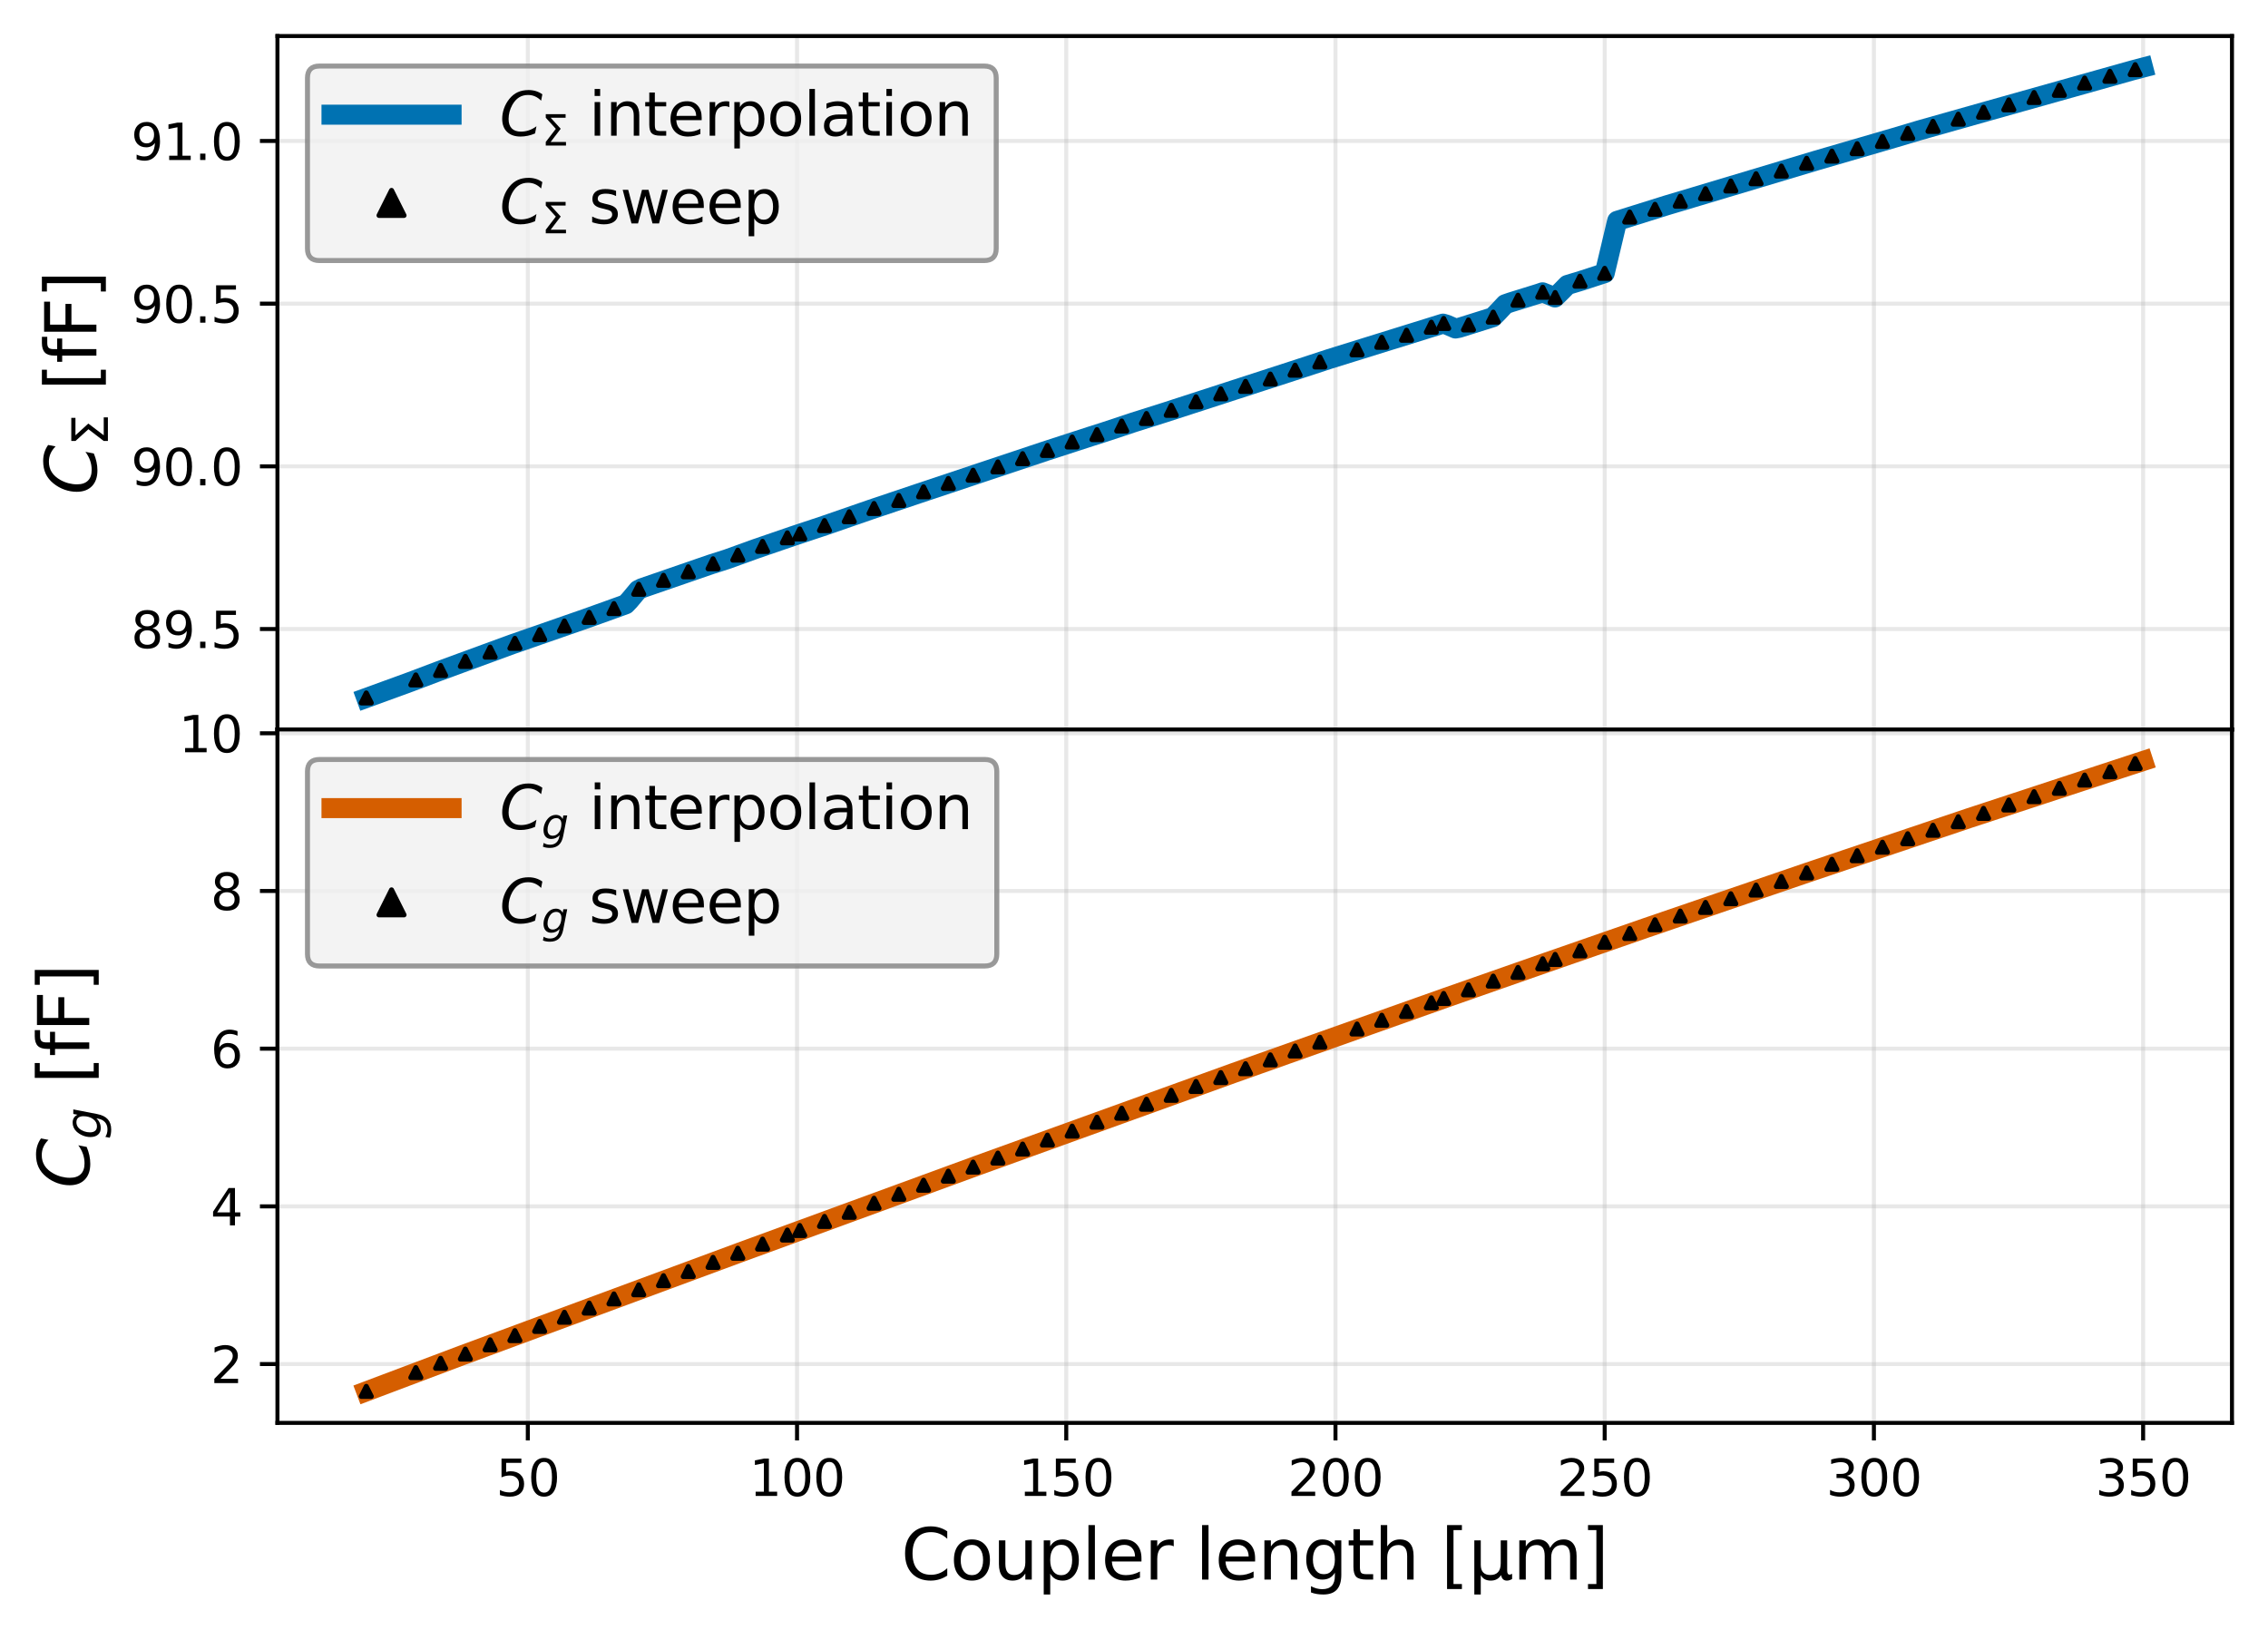 <?xml version="1.0" encoding="utf-8" standalone="no"?>
<!DOCTYPE svg PUBLIC "-//W3C//DTD SVG 1.1//EN"
  "http://www.w3.org/Graphics/SVG/1.1/DTD/svg11.dtd">
<svg xmlns:xlink="http://www.w3.org/1999/xlink" width="453.246pt" height="325.827pt" viewBox="0 0 453.246 325.827" xmlns="http://www.w3.org/2000/svg" version="1.1">
 <defs>
  <style type="text/css">*{stroke-linejoin: round; stroke-linecap: butt}</style>
 </defs>
 <g id="figure_1">
  <g id="patch_1">
   <path d="M 0 325.827 
L 453.246 325.827 
L 453.246 0 
L 0 0 
z
" style="fill: #ffffff"/>
  </g>
  <g id="axes_1">
   <g id="patch_2">
    <path d="M 55.446 145.8 
L 446.046 145.8 
L 446.046 7.2 
L 55.446 7.2 
z
" style="fill: #ffffff"/>
   </g>
   <g id="matplotlib.axis_1">
    <g id="xtick_1">
     <g id="line2d_1">
      <path d="M 105.481 145.8 
L 105.481 7.2 
" clip-path="url(#p2e94f1bfd1)" style="fill: none; stroke: #b0b0b0; stroke-opacity: 0.3; stroke-width: 0.8; stroke-linecap: square"/>
     </g>
     <g id="line2d_2">
      <defs>
       <path id="m0cde85e479" d="M 0 0 
L 0 3.5 
" style="stroke: #000000; stroke-width: 0.8"/>
      </defs>
      <g>
       <use xlink:href="#m0cde85e479" x="105.481" y="145.8" style="stroke: #000000; stroke-width: 0.8"/>
      </g>
     </g>
    </g>
    <g id="xtick_2">
     <g id="line2d_3">
      <path d="M 159.283 145.8 
L 159.283 7.2 
" clip-path="url(#p2e94f1bfd1)" style="fill: none; stroke: #b0b0b0; stroke-opacity: 0.3; stroke-width: 0.8; stroke-linecap: square"/>
     </g>
     <g id="line2d_4">
      <g>
       <use xlink:href="#m0cde85e479" x="159.283" y="145.8" style="stroke: #000000; stroke-width: 0.8"/>
      </g>
     </g>
    </g>
    <g id="xtick_3">
     <g id="line2d_5">
      <path d="M 213.084 145.8 
L 213.084 7.2 
" clip-path="url(#p2e94f1bfd1)" style="fill: none; stroke: #b0b0b0; stroke-opacity: 0.3; stroke-width: 0.8; stroke-linecap: square"/>
     </g>
     <g id="line2d_6">
      <g>
       <use xlink:href="#m0cde85e479" x="213.084" y="145.8" style="stroke: #000000; stroke-width: 0.8"/>
      </g>
     </g>
    </g>
    <g id="xtick_4">
     <g id="line2d_7">
      <path d="M 266.886 145.8 
L 266.886 7.2 
" clip-path="url(#p2e94f1bfd1)" style="fill: none; stroke: #b0b0b0; stroke-opacity: 0.3; stroke-width: 0.8; stroke-linecap: square"/>
     </g>
     <g id="line2d_8">
      <g>
       <use xlink:href="#m0cde85e479" x="266.886" y="145.8" style="stroke: #000000; stroke-width: 0.8"/>
      </g>
     </g>
    </g>
    <g id="xtick_5">
     <g id="line2d_9">
      <path d="M 320.688 145.8 
L 320.688 7.2 
" clip-path="url(#p2e94f1bfd1)" style="fill: none; stroke: #b0b0b0; stroke-opacity: 0.3; stroke-width: 0.8; stroke-linecap: square"/>
     </g>
     <g id="line2d_10">
      <g>
       <use xlink:href="#m0cde85e479" x="320.688" y="145.8" style="stroke: #000000; stroke-width: 0.8"/>
      </g>
     </g>
    </g>
    <g id="xtick_6">
     <g id="line2d_11">
      <path d="M 374.489 145.8 
L 374.489 7.2 
" clip-path="url(#p2e94f1bfd1)" style="fill: none; stroke: #b0b0b0; stroke-opacity: 0.3; stroke-width: 0.8; stroke-linecap: square"/>
     </g>
     <g id="line2d_12">
      <g>
       <use xlink:href="#m0cde85e479" x="374.489" y="145.8" style="stroke: #000000; stroke-width: 0.8"/>
      </g>
     </g>
    </g>
    <g id="xtick_7">
     <g id="line2d_13">
      <path d="M 428.291 145.8 
L 428.291 7.2 
" clip-path="url(#p2e94f1bfd1)" style="fill: none; stroke: #b0b0b0; stroke-opacity: 0.3; stroke-width: 0.8; stroke-linecap: square"/>
     </g>
     <g id="line2d_14">
      <g>
       <use xlink:href="#m0cde85e479" x="428.291" y="145.8" style="stroke: #000000; stroke-width: 0.8"/>
      </g>
     </g>
    </g>
   </g>
   <g id="matplotlib.axis_2">
    <g id="ytick_1">
     <g id="line2d_15">
      <path d="M 55.446 125.728 
L 446.046 125.728 
" clip-path="url(#p2e94f1bfd1)" style="fill: none; stroke: #b0b0b0; stroke-opacity: 0.3; stroke-width: 0.8; stroke-linecap: square"/>
     </g>
     <g id="line2d_16">
      <defs>
       <path id="m9f605e13c4" d="M 0 0 
L -3.5 0 
" style="stroke: #000000; stroke-width: 0.8"/>
      </defs>
      <g>
       <use xlink:href="#m9f605e13c4" x="55.446" y="125.728" style="stroke: #000000; stroke-width: 0.8"/>
      </g>
     </g>
     <g id="text_1">
      <!-- 89.5 -->
      <g transform="translate(26.18 129.528) scale(0.1 -0.1)">
       <defs>
        <path id="DejaVuSans-38" d="M 2034 2216 
Q 1584 2216 1326 1975 
Q 1069 1734 1069 1313 
Q 1069 891 1326 650 
Q 1584 409 2034 409 
Q 2484 409 2743 651 
Q 3003 894 3003 1313 
Q 3003 1734 2745 1975 
Q 2488 2216 2034 2216 
z
M 1403 2484 
Q 997 2584 770 2862 
Q 544 3141 544 3541 
Q 544 4100 942 4425 
Q 1341 4750 2034 4750 
Q 2731 4750 3128 4425 
Q 3525 4100 3525 3541 
Q 3525 3141 3298 2862 
Q 3072 2584 2669 2484 
Q 3125 2378 3379 2068 
Q 3634 1759 3634 1313 
Q 3634 634 3220 271 
Q 2806 -91 2034 -91 
Q 1263 -91 848 271 
Q 434 634 434 1313 
Q 434 1759 690 2068 
Q 947 2378 1403 2484 
z
M 1172 3481 
Q 1172 3119 1398 2916 
Q 1625 2713 2034 2713 
Q 2441 2713 2670 2916 
Q 2900 3119 2900 3481 
Q 2900 3844 2670 4047 
Q 2441 4250 2034 4250 
Q 1625 4250 1398 4047 
Q 1172 3844 1172 3481 
z
" transform="scale(0.016)"/>
        <path id="DejaVuSans-39" d="M 703 97 
L 703 672 
Q 941 559 1184 500 
Q 1428 441 1663 441 
Q 2288 441 2617 861 
Q 2947 1281 2994 2138 
Q 2813 1869 2534 1725 
Q 2256 1581 1919 1581 
Q 1219 1581 811 2004 
Q 403 2428 403 3163 
Q 403 3881 828 4315 
Q 1253 4750 1959 4750 
Q 2769 4750 3195 4129 
Q 3622 3509 3622 2328 
Q 3622 1225 3098 567 
Q 2575 -91 1691 -91 
Q 1453 -91 1209 -44 
Q 966 3 703 97 
z
M 1959 2075 
Q 2384 2075 2632 2365 
Q 2881 2656 2881 3163 
Q 2881 3666 2632 3958 
Q 2384 4250 1959 4250 
Q 1534 4250 1286 3958 
Q 1038 3666 1038 3163 
Q 1038 2656 1286 2365 
Q 1534 2075 1959 2075 
z
" transform="scale(0.016)"/>
        <path id="DejaVuSans-2e" d="M 684 794 
L 1344 794 
L 1344 0 
L 684 0 
L 684 794 
z
" transform="scale(0.016)"/>
        <path id="DejaVuSans-35" d="M 691 4666 
L 3169 4666 
L 3169 4134 
L 1269 4134 
L 1269 2991 
Q 1406 3038 1543 3061 
Q 1681 3084 1819 3084 
Q 2600 3084 3056 2656 
Q 3513 2228 3513 1497 
Q 3513 744 3044 326 
Q 2575 -91 1722 -91 
Q 1428 -91 1123 -41 
Q 819 9 494 109 
L 494 744 
Q 775 591 1075 516 
Q 1375 441 1709 441 
Q 2250 441 2565 725 
Q 2881 1009 2881 1497 
Q 2881 1984 2565 2268 
Q 2250 2553 1709 2553 
Q 1456 2553 1204 2497 
Q 953 2441 691 2322 
L 691 4666 
z
" transform="scale(0.016)"/>
       </defs>
       <use xlink:href="#DejaVuSans-38"/>
       <use xlink:href="#DejaVuSans-39" x="63.623"/>
       <use xlink:href="#DejaVuSans-2e" x="127.246"/>
       <use xlink:href="#DejaVuSans-35" x="159.033"/>
      </g>
     </g>
    </g>
    <g id="ytick_2">
     <g id="line2d_17">
      <path d="M 55.446 93.211 
L 446.046 93.211 
" clip-path="url(#p2e94f1bfd1)" style="fill: none; stroke: #b0b0b0; stroke-opacity: 0.3; stroke-width: 0.8; stroke-linecap: square"/>
     </g>
     <g id="line2d_18">
      <g>
       <use xlink:href="#m9f605e13c4" x="55.446" y="93.211" style="stroke: #000000; stroke-width: 0.8"/>
      </g>
     </g>
     <g id="text_2">
      <!-- 90.0 -->
      <g transform="translate(26.18 97.011) scale(0.1 -0.1)">
       <defs>
        <path id="DejaVuSans-30" d="M 2034 4250 
Q 1547 4250 1301 3770 
Q 1056 3291 1056 2328 
Q 1056 1369 1301 889 
Q 1547 409 2034 409 
Q 2525 409 2770 889 
Q 3016 1369 3016 2328 
Q 3016 3291 2770 3770 
Q 2525 4250 2034 4250 
z
M 2034 4750 
Q 2819 4750 3233 4129 
Q 3647 3509 3647 2328 
Q 3647 1150 3233 529 
Q 2819 -91 2034 -91 
Q 1250 -91 836 529 
Q 422 1150 422 2328 
Q 422 3509 836 4129 
Q 1250 4750 2034 4750 
z
" transform="scale(0.016)"/>
       </defs>
       <use xlink:href="#DejaVuSans-39"/>
       <use xlink:href="#DejaVuSans-30" x="63.623"/>
       <use xlink:href="#DejaVuSans-2e" x="127.246"/>
       <use xlink:href="#DejaVuSans-30" x="159.033"/>
      </g>
     </g>
    </g>
    <g id="ytick_3">
     <g id="line2d_19">
      <path d="M 55.446 60.694 
L 446.046 60.694 
" clip-path="url(#p2e94f1bfd1)" style="fill: none; stroke: #b0b0b0; stroke-opacity: 0.3; stroke-width: 0.8; stroke-linecap: square"/>
     </g>
     <g id="line2d_20">
      <g>
       <use xlink:href="#m9f605e13c4" x="55.446" y="60.694" style="stroke: #000000; stroke-width: 0.8"/>
      </g>
     </g>
     <g id="text_3">
      <!-- 90.5 -->
      <g transform="translate(26.18 64.493) scale(0.1 -0.1)">
       <use xlink:href="#DejaVuSans-39"/>
       <use xlink:href="#DejaVuSans-30" x="63.623"/>
       <use xlink:href="#DejaVuSans-2e" x="127.246"/>
       <use xlink:href="#DejaVuSans-35" x="159.033"/>
      </g>
     </g>
    </g>
    <g id="ytick_4">
     <g id="line2d_21">
      <path d="M 55.446 28.177 
L 446.046 28.177 
" clip-path="url(#p2e94f1bfd1)" style="fill: none; stroke: #b0b0b0; stroke-opacity: 0.3; stroke-width: 0.8; stroke-linecap: square"/>
     </g>
     <g id="line2d_22">
      <g>
       <use xlink:href="#m9f605e13c4" x="55.446" y="28.177" style="stroke: #000000; stroke-width: 0.8"/>
      </g>
     </g>
     <g id="text_4">
      <!-- 91.0 -->
      <g transform="translate(26.18 31.976) scale(0.1 -0.1)">
       <defs>
        <path id="DejaVuSans-31" d="M 794 531 
L 1825 531 
L 1825 4091 
L 703 3866 
L 703 4441 
L 1819 4666 
L 2450 4666 
L 2450 531 
L 3481 531 
L 3481 0 
L 794 0 
L 794 531 
z
" transform="scale(0.016)"/>
       </defs>
       <use xlink:href="#DejaVuSans-39"/>
       <use xlink:href="#DejaVuSans-31" x="63.623"/>
       <use xlink:href="#DejaVuSans-2e" x="127.246"/>
       <use xlink:href="#DejaVuSans-30" x="159.033"/>
      </g>
     </g>
    </g>
    <g id="text_5">
     <!-- $C_\Sigma$ [fF] -->
     <g transform="translate(19.268 98.9) rotate(-90) scale(0.14 -0.14)">
      <defs>
       <path id="DejaVuSans-Oblique-43" d="M 4447 4306 
L 4319 3641 
Q 4019 3944 3683 4091 
Q 3347 4238 2956 4238 
Q 2422 4238 2017 3981 
Q 1613 3725 1319 3200 
Q 1131 2863 1032 2486 
Q 934 2109 934 1728 
Q 934 1091 1264 756 
Q 1594 422 2222 422 
Q 2656 422 3056 561 
Q 3456 700 3834 978 
L 3688 231 
Q 3316 72 2936 -9 
Q 2556 -91 2175 -91 
Q 1278 -91 773 396 
Q 269 884 269 1753 
Q 269 2309 461 2846 
Q 653 3384 1013 3828 
Q 1394 4300 1883 4525 
Q 2372 4750 3022 4750 
Q 3422 4750 3780 4639 
Q 4138 4528 4447 4306 
z
" transform="scale(0.016)"/>
       <path id="DejaVuSans-3a3" d="M 1353 531 
L 3634 531 
L 3634 0 
L 628 0 
L 628 531 
L 2125 2481 
L 628 4134 
L 628 4666 
L 3578 4666 
L 3578 4134 
L 1353 4134 
L 2850 2494 
L 1353 531 
z
" transform="scale(0.016)"/>
       <path id="DejaVuSans-20" transform="scale(0.016)"/>
       <path id="DejaVuSans-5b" d="M 550 4863 
L 1875 4863 
L 1875 4416 
L 1125 4416 
L 1125 -397 
L 1875 -397 
L 1875 -844 
L 550 -844 
L 550 4863 
z
" transform="scale(0.016)"/>
       <path id="DejaVuSans-66" d="M 2375 4863 
L 2375 4384 
L 1825 4384 
Q 1516 4384 1395 4259 
Q 1275 4134 1275 3809 
L 1275 3500 
L 2222 3500 
L 2222 3053 
L 1275 3053 
L 1275 0 
L 697 0 
L 697 3053 
L 147 3053 
L 147 3500 
L 697 3500 
L 697 3744 
Q 697 4328 969 4595 
Q 1241 4863 1831 4863 
L 2375 4863 
z
" transform="scale(0.016)"/>
       <path id="DejaVuSans-46" d="M 628 4666 
L 3309 4666 
L 3309 4134 
L 1259 4134 
L 1259 2759 
L 3109 2759 
L 3109 2228 
L 1259 2228 
L 1259 0 
L 628 0 
L 628 4666 
z
" transform="scale(0.016)"/>
       <path id="DejaVuSans-5d" d="M 1947 4863 
L 1947 -844 
L 622 -844 
L 622 -397 
L 1369 -397 
L 1369 4416 
L 622 4416 
L 622 4863 
L 1947 4863 
z
" transform="scale(0.016)"/>
      </defs>
      <use xlink:href="#DejaVuSans-Oblique-43" transform="translate(0 0.016)"/>
      <use xlink:href="#DejaVuSans-3a3" transform="translate(69.824 -16.391) scale(0.7)"/>
      <use xlink:href="#DejaVuSans-20" transform="translate(116.787 0.016)"/>
      <use xlink:href="#DejaVuSans-5b" transform="translate(148.574 0.016)"/>
      <use xlink:href="#DejaVuSans-66" transform="translate(187.588 0.016)"/>
      <use xlink:href="#DejaVuSans-46" transform="translate(222.793 0.016)"/>
      <use xlink:href="#DejaVuSans-5d" transform="translate(280.312 0.016)"/>
     </g>
    </g>
   </g>
   <g id="line2d_23">
    <path d="M 73.2 139.5 
L 82.077 136.266 
L 87.759 134.118 
L 102.318 128.785 
L 117.231 123.594 
L 124.333 121.044 
L 125.043 120.785 
L 125.754 120.044 
L 127.529 117.924 
L 128.239 117.574 
L 142.088 112.796 
L 145.284 111.778 
L 150.965 109.723 
L 158.422 107.162 
L 164.814 105.035 
L 174.046 101.837 
L 183.633 98.611 
L 208.845 90.189 
L 218.077 87.192 
L 220.563 86.402 
L 226.599 84.398 
L 232.636 82.49 
L 246.485 77.996 
L 258.558 74.077 
L 265.659 71.75 
L 288.385 64.684 
L 289.095 64.895 
L 290.871 65.66 
L 291.581 65.529 
L 298.328 63.411 
L 299.393 62.333 
L 300.813 60.808 
L 301.879 60.438 
L 307.56 58.673 
L 308.27 58.427 
L 309.691 58.999 
L 310.756 59.453 
L 312.176 58.045 
L 313.242 56.954 
L 316.082 56.093 
L 320.699 54.586 
L 323.184 44.14 
L 333.127 41.026 
L 338.453 39.437 
L 362.954 32.093 
L 378.578 27.541 
L 383.55 26.057 
L 397.398 22.144 
L 426.161 14.058 
L 428.291 13.5 
L 428.291 13.5 
" clip-path="url(#p2e94f1bfd1)" style="fill: none; stroke: #0072b2; stroke-width: 4; stroke-linecap: square"/>
   </g>
   <g id="line2d_24">
    <defs>
     <path id="mc60716215e" d="M 0 -1 
L -1 1 
L 1 1 
z
" style="stroke: #000000; stroke-linejoin: miter"/>
    </defs>
    <g clip-path="url(#p2e94f1bfd1)">
     <use xlink:href="#mc60716215e" x="159.821" y="106.72" style="stroke: #000000; stroke-linejoin: miter"/>
     <use xlink:href="#mc60716215e" x="164.771" y="105.05" style="stroke: #000000; stroke-linejoin: miter"/>
     <use xlink:href="#mc60716215e" x="169.72" y="103.282" style="stroke: #000000; stroke-linejoin: miter"/>
     <use xlink:href="#mc60716215e" x="174.67" y="101.635" style="stroke: #000000; stroke-linejoin: miter"/>
     <use xlink:href="#mc60716215e" x="179.62" y="100.027" style="stroke: #000000; stroke-linejoin: miter"/>
     <use xlink:href="#mc60716215e" x="184.57" y="98.303" style="stroke: #000000; stroke-linejoin: miter"/>
     <use xlink:href="#mc60716215e" x="189.519" y="96.632" style="stroke: #000000; stroke-linejoin: miter"/>
     <use xlink:href="#mc60716215e" x="194.469" y="94.982" style="stroke: #000000; stroke-linejoin: miter"/>
     <use xlink:href="#mc60716215e" x="199.419" y="93.319" style="stroke: #000000; stroke-linejoin: miter"/>
     <use xlink:href="#mc60716215e" x="204.369" y="91.675" style="stroke: #000000; stroke-linejoin: miter"/>
     <use xlink:href="#mc60716215e" x="209.318" y="90.03" style="stroke: #000000; stroke-linejoin: miter"/>
     <use xlink:href="#mc60716215e" x="214.268" y="88.34" style="stroke: #000000; stroke-linejoin: miter"/>
     <use xlink:href="#mc60716215e" x="219.218" y="86.873" style="stroke: #000000; stroke-linejoin: miter"/>
     <use xlink:href="#mc60716215e" x="224.168" y="85.15" style="stroke: #000000; stroke-linejoin: miter"/>
     <use xlink:href="#mc60716215e" x="229.117" y="83.649" style="stroke: #000000; stroke-linejoin: miter"/>
     <use xlink:href="#mc60716215e" x="234.067" y="82.014" style="stroke: #000000; stroke-linejoin: miter"/>
     <use xlink:href="#mc60716215e" x="239.017" y="80.315" style="stroke: #000000; stroke-linejoin: miter"/>
     <use xlink:href="#mc60716215e" x="243.967" y="78.719" style="stroke: #000000; stroke-linejoin: miter"/>
     <use xlink:href="#mc60716215e" x="248.916" y="77.23" style="stroke: #000000; stroke-linejoin: miter"/>
     <use xlink:href="#mc60716215e" x="253.866" y="75.764" style="stroke: #000000; stroke-linejoin: miter"/>
     <use xlink:href="#mc60716215e" x="258.816" y="73.988" style="stroke: #000000; stroke-linejoin: miter"/>
     <use xlink:href="#mc60716215e" x="263.766" y="72.346" style="stroke: #000000; stroke-linejoin: miter"/>
     <use xlink:href="#mc60716215e" x="73.2" y="139.5" style="stroke: #000000; stroke-linejoin: miter"/>
     <use xlink:href="#mc60716215e" x="271.19" y="69.923" style="stroke: #000000; stroke-linejoin: miter"/>
     <use xlink:href="#mc60716215e" x="276.14" y="68.416" style="stroke: #000000; stroke-linejoin: miter"/>
     <use xlink:href="#mc60716215e" x="281.09" y="67.004" style="stroke: #000000; stroke-linejoin: miter"/>
     <use xlink:href="#mc60716215e" x="286.04" y="65.402" style="stroke: #000000; stroke-linejoin: miter"/>
     <use xlink:href="#mc60716215e" x="288.514" y="64.645" style="stroke: #000000; stroke-linejoin: miter"/>
     <use xlink:href="#mc60716215e" x="293.464" y="64.949" style="stroke: #000000; stroke-linejoin: miter"/>
     <use xlink:href="#mc60716215e" x="298.414" y="63.384" style="stroke: #000000; stroke-linejoin: miter"/>
     <use xlink:href="#mc60716215e" x="303.364" y="60.005" style="stroke: #000000; stroke-linejoin: miter"/>
     <use xlink:href="#mc60716215e" x="308.313" y="58.412" style="stroke: #000000; stroke-linejoin: miter"/>
     <use xlink:href="#mc60716215e" x="310.788" y="59.467" style="stroke: #000000; stroke-linejoin: miter"/>
     <use xlink:href="#mc60716215e" x="315.738" y="56.197" style="stroke: #000000; stroke-linejoin: miter"/>
     <use xlink:href="#mc60716215e" x="320.688" y="54.631" style="stroke: #000000; stroke-linejoin: miter"/>
     <use xlink:href="#mc60716215e" x="83.1" y="135.9" style="stroke: #000000; stroke-linejoin: miter"/>
     <use xlink:href="#mc60716215e" x="88.049" y="134.009" style="stroke: #000000; stroke-linejoin: miter"/>
     <use xlink:href="#mc60716215e" x="92.999" y="132.197" style="stroke: #000000; stroke-linejoin: miter"/>
     <use xlink:href="#mc60716215e" x="97.949" y="130.346" style="stroke: #000000; stroke-linejoin: miter"/>
     <use xlink:href="#mc60716215e" x="102.899" y="128.587" style="stroke: #000000; stroke-linejoin: miter"/>
     <use xlink:href="#mc60716215e" x="107.848" y="126.844" style="stroke: #000000; stroke-linejoin: miter"/>
     <use xlink:href="#mc60716215e" x="112.798" y="125.114" style="stroke: #000000; stroke-linejoin: miter"/>
     <use xlink:href="#mc60716215e" x="117.748" y="123.4" style="stroke: #000000; stroke-linejoin: miter"/>
     <use xlink:href="#mc60716215e" x="122.698" y="121.641" style="stroke: #000000; stroke-linejoin: miter"/>
     <use xlink:href="#mc60716215e" x="127.647" y="117.782" style="stroke: #000000; stroke-linejoin: miter"/>
     <use xlink:href="#mc60716215e" x="132.597" y="115.984" style="stroke: #000000; stroke-linejoin: miter"/>
     <use xlink:href="#mc60716215e" x="137.547" y="114.284" style="stroke: #000000; stroke-linejoin: miter"/>
     <use xlink:href="#mc60716215e" x="142.497" y="112.678" style="stroke: #000000; stroke-linejoin: miter"/>
     <use xlink:href="#mc60716215e" x="147.446" y="110.953" style="stroke: #000000; stroke-linejoin: miter"/>
     <use xlink:href="#mc60716215e" x="152.396" y="109.21" style="stroke: #000000; stroke-linejoin: miter"/>
     <use xlink:href="#mc60716215e" x="157.346" y="107.502" style="stroke: #000000; stroke-linejoin: miter"/>
     <use xlink:href="#mc60716215e" x="325.688" y="43.385" style="stroke: #000000; stroke-linejoin: miter"/>
     <use xlink:href="#mc60716215e" x="330.739" y="41.842" style="stroke: #000000; stroke-linejoin: miter"/>
     <use xlink:href="#mc60716215e" x="335.79" y="40.208" style="stroke: #000000; stroke-linejoin: miter"/>
     <use xlink:href="#mc60716215e" x="340.84" y="38.711" style="stroke: #000000; stroke-linejoin: miter"/>
     <use xlink:href="#mc60716215e" x="345.891" y="37.174" style="stroke: #000000; stroke-linejoin: miter"/>
     <use xlink:href="#mc60716215e" x="350.942" y="35.724" style="stroke: #000000; stroke-linejoin: miter"/>
     <use xlink:href="#mc60716215e" x="355.993" y="34.188" style="stroke: #000000; stroke-linejoin: miter"/>
     <use xlink:href="#mc60716215e" x="361.043" y="32.636" style="stroke: #000000; stroke-linejoin: miter"/>
     <use xlink:href="#mc60716215e" x="366.094" y="31.2" style="stroke: #000000; stroke-linejoin: miter"/>
     <use xlink:href="#mc60716215e" x="371.145" y="29.719" style="stroke: #000000; stroke-linejoin: miter"/>
     <use xlink:href="#mc60716215e" x="376.196" y="28.264" style="stroke: #000000; stroke-linejoin: miter"/>
     <use xlink:href="#mc60716215e" x="381.246" y="26.662" style="stroke: #000000; stroke-linejoin: miter"/>
     <use xlink:href="#mc60716215e" x="386.297" y="25.255" style="stroke: #000000; stroke-linejoin: miter"/>
     <use xlink:href="#mc60716215e" x="391.348" y="23.822" style="stroke: #000000; stroke-linejoin: miter"/>
     <use xlink:href="#mc60716215e" x="396.399" y="22.429" style="stroke: #000000; stroke-linejoin: miter"/>
     <use xlink:href="#mc60716215e" x="401.45" y="20.96" style="stroke: #000000; stroke-linejoin: miter"/>
     <use xlink:href="#mc60716215e" x="406.5" y="19.483" style="stroke: #000000; stroke-linejoin: miter"/>
     <use xlink:href="#mc60716215e" x="411.551" y="18.057" style="stroke: #000000; stroke-linejoin: miter"/>
     <use xlink:href="#mc60716215e" x="416.602" y="16.599" style="stroke: #000000; stroke-linejoin: miter"/>
     <use xlink:href="#mc60716215e" x="421.653" y="15.248" style="stroke: #000000; stroke-linejoin: miter"/>
     <use xlink:href="#mc60716215e" x="426.703" y="13.922" style="stroke: #000000; stroke-linejoin: miter"/>
    </g>
   </g>
   <g id="patch_3">
    <path d="M 55.446 145.8 
L 55.446 7.2 
" style="fill: none; stroke: #000000; stroke-width: 0.8; stroke-linejoin: miter; stroke-linecap: square"/>
   </g>
   <g id="patch_4">
    <path d="M 446.046 145.8 
L 446.046 7.2 
" style="fill: none; stroke: #000000; stroke-width: 0.8; stroke-linejoin: miter; stroke-linecap: square"/>
   </g>
   <g id="patch_5">
    <path d="M 55.446 145.8 
L 446.046 145.8 
" style="fill: none; stroke: #000000; stroke-width: 0.8; stroke-linejoin: miter; stroke-linecap: square"/>
   </g>
   <g id="patch_6">
    <path d="M 55.446 7.2 
L 446.046 7.2 
" style="fill: none; stroke: #000000; stroke-width: 0.8; stroke-linejoin: miter; stroke-linecap: square"/>
   </g>
   <g id="legend_1">
    <g id="patch_7">
     <path d="M 63.846 52.078 
L 196.686 52.078 
Q 199.086 52.078 199.086 49.678 
L 199.086 15.6 
Q 199.086 13.2 196.686 13.2 
L 63.846 13.2 
Q 61.446 13.2 61.446 15.6 
L 61.446 49.678 
Q 61.446 52.078 63.846 52.078 
z
" style="fill: #f0f0f0; opacity: 0.8; stroke: #808080; stroke-linejoin: miter"/>
    </g>
    <g id="line2d_25">
     <path d="M 66.246 22.92 
L 78.246 22.92 
L 90.246 22.92 
" style="fill: none; stroke: #0072b2; stroke-width: 4; stroke-linecap: square"/>
    </g>
    <g id="text_6">
     <!-- $C_\Sigma$ interpolation -->
     <g transform="translate(99.846 27.12) scale(0.12 -0.12)">
      <defs>
       <path id="DejaVuSans-69" d="M 603 3500 
L 1178 3500 
L 1178 0 
L 603 0 
L 603 3500 
z
M 603 4863 
L 1178 4863 
L 1178 4134 
L 603 4134 
L 603 4863 
z
" transform="scale(0.016)"/>
       <path id="DejaVuSans-6e" d="M 3513 2113 
L 3513 0 
L 2938 0 
L 2938 2094 
Q 2938 2591 2744 2837 
Q 2550 3084 2163 3084 
Q 1697 3084 1428 2787 
Q 1159 2491 1159 1978 
L 1159 0 
L 581 0 
L 581 3500 
L 1159 3500 
L 1159 2956 
Q 1366 3272 1645 3428 
Q 1925 3584 2291 3584 
Q 2894 3584 3203 3211 
Q 3513 2838 3513 2113 
z
" transform="scale(0.016)"/>
       <path id="DejaVuSans-74" d="M 1172 4494 
L 1172 3500 
L 2356 3500 
L 2356 3053 
L 1172 3053 
L 1172 1153 
Q 1172 725 1289 603 
Q 1406 481 1766 481 
L 2356 481 
L 2356 0 
L 1766 0 
Q 1100 0 847 248 
Q 594 497 594 1153 
L 594 3053 
L 172 3053 
L 172 3500 
L 594 3500 
L 594 4494 
L 1172 4494 
z
" transform="scale(0.016)"/>
       <path id="DejaVuSans-65" d="M 3597 1894 
L 3597 1613 
L 953 1613 
Q 991 1019 1311 708 
Q 1631 397 2203 397 
Q 2534 397 2845 478 
Q 3156 559 3463 722 
L 3463 178 
Q 3153 47 2828 -22 
Q 2503 -91 2169 -91 
Q 1331 -91 842 396 
Q 353 884 353 1716 
Q 353 2575 817 3079 
Q 1281 3584 2069 3584 
Q 2775 3584 3186 3129 
Q 3597 2675 3597 1894 
z
M 3022 2063 
Q 3016 2534 2758 2815 
Q 2500 3097 2075 3097 
Q 1594 3097 1305 2825 
Q 1016 2553 972 2059 
L 3022 2063 
z
" transform="scale(0.016)"/>
       <path id="DejaVuSans-72" d="M 2631 2963 
Q 2534 3019 2420 3045 
Q 2306 3072 2169 3072 
Q 1681 3072 1420 2755 
Q 1159 2438 1159 1844 
L 1159 0 
L 581 0 
L 581 3500 
L 1159 3500 
L 1159 2956 
Q 1341 3275 1631 3429 
Q 1922 3584 2338 3584 
Q 2397 3584 2469 3576 
Q 2541 3569 2628 3553 
L 2631 2963 
z
" transform="scale(0.016)"/>
       <path id="DejaVuSans-70" d="M 1159 525 
L 1159 -1331 
L 581 -1331 
L 581 3500 
L 1159 3500 
L 1159 2969 
Q 1341 3281 1617 3432 
Q 1894 3584 2278 3584 
Q 2916 3584 3314 3078 
Q 3713 2572 3713 1747 
Q 3713 922 3314 415 
Q 2916 -91 2278 -91 
Q 1894 -91 1617 61 
Q 1341 213 1159 525 
z
M 3116 1747 
Q 3116 2381 2855 2742 
Q 2594 3103 2138 3103 
Q 1681 3103 1420 2742 
Q 1159 2381 1159 1747 
Q 1159 1113 1420 752 
Q 1681 391 2138 391 
Q 2594 391 2855 752 
Q 3116 1113 3116 1747 
z
" transform="scale(0.016)"/>
       <path id="DejaVuSans-6f" d="M 1959 3097 
Q 1497 3097 1228 2736 
Q 959 2375 959 1747 
Q 959 1119 1226 758 
Q 1494 397 1959 397 
Q 2419 397 2687 759 
Q 2956 1122 2956 1747 
Q 2956 2369 2687 2733 
Q 2419 3097 1959 3097 
z
M 1959 3584 
Q 2709 3584 3137 3096 
Q 3566 2609 3566 1747 
Q 3566 888 3137 398 
Q 2709 -91 1959 -91 
Q 1206 -91 779 398 
Q 353 888 353 1747 
Q 353 2609 779 3096 
Q 1206 3584 1959 3584 
z
" transform="scale(0.016)"/>
       <path id="DejaVuSans-6c" d="M 603 4863 
L 1178 4863 
L 1178 0 
L 603 0 
L 603 4863 
z
" transform="scale(0.016)"/>
       <path id="DejaVuSans-61" d="M 2194 1759 
Q 1497 1759 1228 1600 
Q 959 1441 959 1056 
Q 959 750 1161 570 
Q 1363 391 1709 391 
Q 2188 391 2477 730 
Q 2766 1069 2766 1631 
L 2766 1759 
L 2194 1759 
z
M 3341 1997 
L 3341 0 
L 2766 0 
L 2766 531 
Q 2569 213 2275 61 
Q 1981 -91 1556 -91 
Q 1019 -91 701 211 
Q 384 513 384 1019 
Q 384 1609 779 1909 
Q 1175 2209 1959 2209 
L 2766 2209 
L 2766 2266 
Q 2766 2663 2505 2880 
Q 2244 3097 1772 3097 
Q 1472 3097 1187 3025 
Q 903 2953 641 2809 
L 641 3341 
Q 956 3463 1253 3523 
Q 1550 3584 1831 3584 
Q 2591 3584 2966 3190 
Q 3341 2797 3341 1997 
z
" transform="scale(0.016)"/>
      </defs>
      <use xlink:href="#DejaVuSans-Oblique-43" transform="translate(0 0.016)"/>
      <use xlink:href="#DejaVuSans-3a3" transform="translate(69.824 -16.391) scale(0.7)"/>
      <use xlink:href="#DejaVuSans-20" transform="translate(116.787 0.016)"/>
      <use xlink:href="#DejaVuSans-69" transform="translate(148.574 0.016)"/>
      <use xlink:href="#DejaVuSans-6e" transform="translate(176.357 0.016)"/>
      <use xlink:href="#DejaVuSans-74" transform="translate(239.736 0.016)"/>
      <use xlink:href="#DejaVuSans-65" transform="translate(278.945 0.016)"/>
      <use xlink:href="#DejaVuSans-72" transform="translate(340.469 0.016)"/>
      <use xlink:href="#DejaVuSans-70" transform="translate(381.582 0.016)"/>
      <use xlink:href="#DejaVuSans-6f" transform="translate(445.059 0.016)"/>
      <use xlink:href="#DejaVuSans-6c" transform="translate(506.24 0.016)"/>
      <use xlink:href="#DejaVuSans-61" transform="translate(534.023 0.016)"/>
      <use xlink:href="#DejaVuSans-74" transform="translate(595.303 0.016)"/>
      <use xlink:href="#DejaVuSans-69" transform="translate(634.512 0.016)"/>
      <use xlink:href="#DejaVuSans-6f" transform="translate(662.295 0.016)"/>
      <use xlink:href="#DejaVuSans-6e" transform="translate(723.477 0.016)"/>
     </g>
    </g>
    <g id="line2d_26">
     <defs>
      <path id="mfb6bdfc16e" d="M 0 -2.5 
L -2.5 2.5 
L 2.5 2.5 
z
" style="stroke: #000000; stroke-linejoin: miter"/>
     </defs>
     <g>
      <use xlink:href="#mfb6bdfc16e" x="78.246" y="40.558" style="stroke: #000000; stroke-linejoin: miter"/>
     </g>
    </g>
    <g id="text_7">
     <!-- $C_\Sigma$ sweep -->
     <g transform="translate(99.846 44.758) scale(0.12 -0.12)">
      <defs>
       <path id="DejaVuSans-73" d="M 2834 3397 
L 2834 2853 
Q 2591 2978 2328 3040 
Q 2066 3103 1784 3103 
Q 1356 3103 1142 2972 
Q 928 2841 928 2578 
Q 928 2378 1081 2264 
Q 1234 2150 1697 2047 
L 1894 2003 
Q 2506 1872 2764 1633 
Q 3022 1394 3022 966 
Q 3022 478 2636 193 
Q 2250 -91 1575 -91 
Q 1294 -91 989 -36 
Q 684 19 347 128 
L 347 722 
Q 666 556 975 473 
Q 1284 391 1588 391 
Q 1994 391 2212 530 
Q 2431 669 2431 922 
Q 2431 1156 2273 1281 
Q 2116 1406 1581 1522 
L 1381 1569 
Q 847 1681 609 1914 
Q 372 2147 372 2553 
Q 372 3047 722 3315 
Q 1072 3584 1716 3584 
Q 2034 3584 2315 3537 
Q 2597 3491 2834 3397 
z
" transform="scale(0.016)"/>
       <path id="DejaVuSans-77" d="M 269 3500 
L 844 3500 
L 1563 769 
L 2278 3500 
L 2956 3500 
L 3675 769 
L 4391 3500 
L 4966 3500 
L 4050 0 
L 3372 0 
L 2619 2869 
L 1863 0 
L 1184 0 
L 269 3500 
z
" transform="scale(0.016)"/>
      </defs>
      <use xlink:href="#DejaVuSans-Oblique-43" transform="translate(0 0.781)"/>
      <use xlink:href="#DejaVuSans-3a3" transform="translate(69.824 -15.625) scale(0.7)"/>
      <use xlink:href="#DejaVuSans-20" transform="translate(116.787 0.781)"/>
      <use xlink:href="#DejaVuSans-73" transform="translate(148.574 0.781)"/>
      <use xlink:href="#DejaVuSans-77" transform="translate(200.674 0.781)"/>
      <use xlink:href="#DejaVuSans-65" transform="translate(282.461 0.781)"/>
      <use xlink:href="#DejaVuSans-65" transform="translate(343.984 0.781)"/>
      <use xlink:href="#DejaVuSans-70" transform="translate(405.508 0.781)"/>
     </g>
    </g>
   </g>
  </g>
  <g id="axes_2">
   <g id="patch_8">
    <path d="M 55.446 284.4 
L 446.046 284.4 
L 446.046 145.8 
L 55.446 145.8 
z
" style="fill: #ffffff"/>
   </g>
   <g id="matplotlib.axis_3">
    <g id="xtick_8">
     <g id="line2d_27">
      <path d="M 105.481 284.4 
L 105.481 145.8 
" clip-path="url(#pa9501bf0d9)" style="fill: none; stroke: #b0b0b0; stroke-opacity: 0.3; stroke-width: 0.8; stroke-linecap: square"/>
     </g>
     <g id="line2d_28">
      <g>
       <use xlink:href="#m0cde85e479" x="105.481" y="284.4" style="stroke: #000000; stroke-width: 0.8"/>
      </g>
     </g>
     <g id="text_8">
      <!-- 50 -->
      <g transform="translate(99.119 298.998) scale(0.1 -0.1)">
       <use xlink:href="#DejaVuSans-35"/>
       <use xlink:href="#DejaVuSans-30" x="63.623"/>
      </g>
     </g>
    </g>
    <g id="xtick_9">
     <g id="line2d_29">
      <path d="M 159.283 284.4 
L 159.283 145.8 
" clip-path="url(#pa9501bf0d9)" style="fill: none; stroke: #b0b0b0; stroke-opacity: 0.3; stroke-width: 0.8; stroke-linecap: square"/>
     </g>
     <g id="line2d_30">
      <g>
       <use xlink:href="#m0cde85e479" x="159.283" y="284.4" style="stroke: #000000; stroke-width: 0.8"/>
      </g>
     </g>
     <g id="text_9">
      <!-- 100 -->
      <g transform="translate(149.739 298.998) scale(0.1 -0.1)">
       <use xlink:href="#DejaVuSans-31"/>
       <use xlink:href="#DejaVuSans-30" x="63.623"/>
       <use xlink:href="#DejaVuSans-30" x="127.246"/>
      </g>
     </g>
    </g>
    <g id="xtick_10">
     <g id="line2d_31">
      <path d="M 213.084 284.4 
L 213.084 145.8 
" clip-path="url(#pa9501bf0d9)" style="fill: none; stroke: #b0b0b0; stroke-opacity: 0.3; stroke-width: 0.8; stroke-linecap: square"/>
     </g>
     <g id="line2d_32">
      <g>
       <use xlink:href="#m0cde85e479" x="213.084" y="284.4" style="stroke: #000000; stroke-width: 0.8"/>
      </g>
     </g>
     <g id="text_10">
      <!-- 150 -->
      <g transform="translate(203.541 298.998) scale(0.1 -0.1)">
       <use xlink:href="#DejaVuSans-31"/>
       <use xlink:href="#DejaVuSans-35" x="63.623"/>
       <use xlink:href="#DejaVuSans-30" x="127.246"/>
      </g>
     </g>
    </g>
    <g id="xtick_11">
     <g id="line2d_33">
      <path d="M 266.886 284.4 
L 266.886 145.8 
" clip-path="url(#pa9501bf0d9)" style="fill: none; stroke: #b0b0b0; stroke-opacity: 0.3; stroke-width: 0.8; stroke-linecap: square"/>
     </g>
     <g id="line2d_34">
      <g>
       <use xlink:href="#m0cde85e479" x="266.886" y="284.4" style="stroke: #000000; stroke-width: 0.8"/>
      </g>
     </g>
     <g id="text_11">
      <!-- 200 -->
      <g transform="translate(257.342 298.998) scale(0.1 -0.1)">
       <defs>
        <path id="DejaVuSans-32" d="M 1228 531 
L 3431 531 
L 3431 0 
L 469 0 
L 469 531 
Q 828 903 1448 1529 
Q 2069 2156 2228 2338 
Q 2531 2678 2651 2914 
Q 2772 3150 2772 3378 
Q 2772 3750 2511 3984 
Q 2250 4219 1831 4219 
Q 1534 4219 1204 4116 
Q 875 4013 500 3803 
L 500 4441 
Q 881 4594 1212 4672 
Q 1544 4750 1819 4750 
Q 2544 4750 2975 4387 
Q 3406 4025 3406 3419 
Q 3406 3131 3298 2873 
Q 3191 2616 2906 2266 
Q 2828 2175 2409 1742 
Q 1991 1309 1228 531 
z
" transform="scale(0.016)"/>
       </defs>
       <use xlink:href="#DejaVuSans-32"/>
       <use xlink:href="#DejaVuSans-30" x="63.623"/>
       <use xlink:href="#DejaVuSans-30" x="127.246"/>
      </g>
     </g>
    </g>
    <g id="xtick_12">
     <g id="line2d_35">
      <path d="M 320.688 284.4 
L 320.688 145.8 
" clip-path="url(#pa9501bf0d9)" style="fill: none; stroke: #b0b0b0; stroke-opacity: 0.3; stroke-width: 0.8; stroke-linecap: square"/>
     </g>
     <g id="line2d_36">
      <g>
       <use xlink:href="#m0cde85e479" x="320.688" y="284.4" style="stroke: #000000; stroke-width: 0.8"/>
      </g>
     </g>
     <g id="text_12">
      <!-- 250 -->
      <g transform="translate(311.144 298.998) scale(0.1 -0.1)">
       <use xlink:href="#DejaVuSans-32"/>
       <use xlink:href="#DejaVuSans-35" x="63.623"/>
       <use xlink:href="#DejaVuSans-30" x="127.246"/>
      </g>
     </g>
    </g>
    <g id="xtick_13">
     <g id="line2d_37">
      <path d="M 374.489 284.4 
L 374.489 145.8 
" clip-path="url(#pa9501bf0d9)" style="fill: none; stroke: #b0b0b0; stroke-opacity: 0.3; stroke-width: 0.8; stroke-linecap: square"/>
     </g>
     <g id="line2d_38">
      <g>
       <use xlink:href="#m0cde85e479" x="374.489" y="284.4" style="stroke: #000000; stroke-width: 0.8"/>
      </g>
     </g>
     <g id="text_13">
      <!-- 300 -->
      <g transform="translate(364.946 298.998) scale(0.1 -0.1)">
       <defs>
        <path id="DejaVuSans-33" d="M 2597 2516 
Q 3050 2419 3304 2112 
Q 3559 1806 3559 1356 
Q 3559 666 3084 287 
Q 2609 -91 1734 -91 
Q 1441 -91 1130 -33 
Q 819 25 488 141 
L 488 750 
Q 750 597 1062 519 
Q 1375 441 1716 441 
Q 2309 441 2620 675 
Q 2931 909 2931 1356 
Q 2931 1769 2642 2001 
Q 2353 2234 1838 2234 
L 1294 2234 
L 1294 2753 
L 1863 2753 
Q 2328 2753 2575 2939 
Q 2822 3125 2822 3475 
Q 2822 3834 2567 4026 
Q 2313 4219 1838 4219 
Q 1578 4219 1281 4162 
Q 984 4106 628 3988 
L 628 4550 
Q 988 4650 1302 4700 
Q 1616 4750 1894 4750 
Q 2613 4750 3031 4423 
Q 3450 4097 3450 3541 
Q 3450 3153 3228 2886 
Q 3006 2619 2597 2516 
z
" transform="scale(0.016)"/>
       </defs>
       <use xlink:href="#DejaVuSans-33"/>
       <use xlink:href="#DejaVuSans-30" x="63.623"/>
       <use xlink:href="#DejaVuSans-30" x="127.246"/>
      </g>
     </g>
    </g>
    <g id="xtick_14">
     <g id="line2d_39">
      <path d="M 428.291 284.4 
L 428.291 145.8 
" clip-path="url(#pa9501bf0d9)" style="fill: none; stroke: #b0b0b0; stroke-opacity: 0.3; stroke-width: 0.8; stroke-linecap: square"/>
     </g>
     <g id="line2d_40">
      <g>
       <use xlink:href="#m0cde85e479" x="428.291" y="284.4" style="stroke: #000000; stroke-width: 0.8"/>
      </g>
     </g>
     <g id="text_14">
      <!-- 350 -->
      <g transform="translate(418.747 298.998) scale(0.1 -0.1)">
       <use xlink:href="#DejaVuSans-33"/>
       <use xlink:href="#DejaVuSans-35" x="63.623"/>
       <use xlink:href="#DejaVuSans-30" x="127.246"/>
      </g>
     </g>
    </g>
    <g id="text_15">
     <!-- Coupler length [μm] -->
     <g transform="translate(180.069 315.716) scale(0.14 -0.14)">
      <defs>
       <path id="DejaVuSans-43" d="M 4122 4306 
L 4122 3641 
Q 3803 3938 3442 4084 
Q 3081 4231 2675 4231 
Q 1875 4231 1450 3742 
Q 1025 3253 1025 2328 
Q 1025 1406 1450 917 
Q 1875 428 2675 428 
Q 3081 428 3442 575 
Q 3803 722 4122 1019 
L 4122 359 
Q 3791 134 3420 21 
Q 3050 -91 2638 -91 
Q 1578 -91 968 557 
Q 359 1206 359 2328 
Q 359 3453 968 4101 
Q 1578 4750 2638 4750 
Q 3056 4750 3426 4639 
Q 3797 4528 4122 4306 
z
" transform="scale(0.016)"/>
       <path id="DejaVuSans-75" d="M 544 1381 
L 544 3500 
L 1119 3500 
L 1119 1403 
Q 1119 906 1312 657 
Q 1506 409 1894 409 
Q 2359 409 2629 706 
Q 2900 1003 2900 1516 
L 2900 3500 
L 3475 3500 
L 3475 0 
L 2900 0 
L 2900 538 
Q 2691 219 2414 64 
Q 2138 -91 1772 -91 
Q 1169 -91 856 284 
Q 544 659 544 1381 
z
M 1991 3584 
L 1991 3584 
z
" transform="scale(0.016)"/>
       <path id="DejaVuSans-67" d="M 2906 1791 
Q 2906 2416 2648 2759 
Q 2391 3103 1925 3103 
Q 1463 3103 1205 2759 
Q 947 2416 947 1791 
Q 947 1169 1205 825 
Q 1463 481 1925 481 
Q 2391 481 2648 825 
Q 2906 1169 2906 1791 
z
M 3481 434 
Q 3481 -459 3084 -895 
Q 2688 -1331 1869 -1331 
Q 1566 -1331 1297 -1286 
Q 1028 -1241 775 -1147 
L 775 -588 
Q 1028 -725 1275 -790 
Q 1522 -856 1778 -856 
Q 2344 -856 2625 -561 
Q 2906 -266 2906 331 
L 2906 616 
Q 2728 306 2450 153 
Q 2172 0 1784 0 
Q 1141 0 747 490 
Q 353 981 353 1791 
Q 353 2603 747 3093 
Q 1141 3584 1784 3584 
Q 2172 3584 2450 3431 
Q 2728 3278 2906 2969 
L 2906 3500 
L 3481 3500 
L 3481 434 
z
" transform="scale(0.016)"/>
       <path id="DejaVuSans-68" d="M 3513 2113 
L 3513 0 
L 2938 0 
L 2938 2094 
Q 2938 2591 2744 2837 
Q 2550 3084 2163 3084 
Q 1697 3084 1428 2787 
Q 1159 2491 1159 1978 
L 1159 0 
L 581 0 
L 581 4863 
L 1159 4863 
L 1159 2956 
Q 1366 3272 1645 3428 
Q 1925 3584 2291 3584 
Q 2894 3584 3203 3211 
Q 3513 2838 3513 2113 
z
" transform="scale(0.016)"/>
       <path id="DejaVuSans-3bc" d="M 544 -1331 
L 544 3500 
L 1119 3500 
L 1119 1325 
Q 1119 872 1334 640 
Q 1550 409 1972 409 
Q 2434 409 2667 671 
Q 2900 934 2900 1459 
L 2900 3500 
L 3475 3500 
L 3475 806 
Q 3475 619 3529 530 
Q 3584 441 3700 441 
Q 3728 441 3778 458 
Q 3828 475 3916 513 
L 3916 50 
Q 3788 -22 3673 -56 
Q 3559 -91 3450 -91 
Q 3234 -91 3106 31 
Q 2978 153 2931 403 
Q 2775 156 2548 32 
Q 2322 -91 2016 -91 
Q 1697 -91 1473 31 
Q 1250 153 1119 397 
L 1119 -1331 
L 544 -1331 
z
" transform="scale(0.016)"/>
       <path id="DejaVuSans-6d" d="M 3328 2828 
Q 3544 3216 3844 3400 
Q 4144 3584 4550 3584 
Q 5097 3584 5394 3201 
Q 5691 2819 5691 2113 
L 5691 0 
L 5113 0 
L 5113 2094 
Q 5113 2597 4934 2840 
Q 4756 3084 4391 3084 
Q 3944 3084 3684 2787 
Q 3425 2491 3425 1978 
L 3425 0 
L 2847 0 
L 2847 2094 
Q 2847 2600 2669 2842 
Q 2491 3084 2119 3084 
Q 1678 3084 1418 2786 
Q 1159 2488 1159 1978 
L 1159 0 
L 581 0 
L 581 3500 
L 1159 3500 
L 1159 2956 
Q 1356 3278 1631 3431 
Q 1906 3584 2284 3584 
Q 2666 3584 2933 3390 
Q 3200 3197 3328 2828 
z
" transform="scale(0.016)"/>
      </defs>
      <use xlink:href="#DejaVuSans-43"/>
      <use xlink:href="#DejaVuSans-6f" x="69.824"/>
      <use xlink:href="#DejaVuSans-75" x="131.006"/>
      <use xlink:href="#DejaVuSans-70" x="194.385"/>
      <use xlink:href="#DejaVuSans-6c" x="257.861"/>
      <use xlink:href="#DejaVuSans-65" x="285.645"/>
      <use xlink:href="#DejaVuSans-72" x="347.168"/>
      <use xlink:href="#DejaVuSans-20" x="388.281"/>
      <use xlink:href="#DejaVuSans-6c" x="420.068"/>
      <use xlink:href="#DejaVuSans-65" x="447.852"/>
      <use xlink:href="#DejaVuSans-6e" x="509.375"/>
      <use xlink:href="#DejaVuSans-67" x="572.754"/>
      <use xlink:href="#DejaVuSans-74" x="636.23"/>
      <use xlink:href="#DejaVuSans-68" x="675.439"/>
      <use xlink:href="#DejaVuSans-20" x="738.818"/>
      <use xlink:href="#DejaVuSans-5b" x="770.605"/>
      <use xlink:href="#DejaVuSans-3bc" x="809.619"/>
      <use xlink:href="#DejaVuSans-6d" x="873.242"/>
      <use xlink:href="#DejaVuSans-5d" x="970.654"/>
     </g>
    </g>
   </g>
   <g id="matplotlib.axis_4">
    <g id="ytick_5">
     <g id="line2d_41">
      <path d="M 55.446 272.64 
L 446.046 272.64 
" clip-path="url(#pa9501bf0d9)" style="fill: none; stroke: #b0b0b0; stroke-opacity: 0.3; stroke-width: 0.8; stroke-linecap: square"/>
     </g>
     <g id="line2d_42">
      <g>
       <use xlink:href="#m9f605e13c4" x="55.446" y="272.64" style="stroke: #000000; stroke-width: 0.8"/>
      </g>
     </g>
     <g id="text_16">
      <!-- 2 -->
      <g transform="translate(42.083 276.439) scale(0.1 -0.1)">
       <use xlink:href="#DejaVuSans-32"/>
      </g>
     </g>
    </g>
    <g id="ytick_6">
     <g id="line2d_43">
      <path d="M 55.446 241.12 
L 446.046 241.12 
" clip-path="url(#pa9501bf0d9)" style="fill: none; stroke: #b0b0b0; stroke-opacity: 0.3; stroke-width: 0.8; stroke-linecap: square"/>
     </g>
     <g id="line2d_44">
      <g>
       <use xlink:href="#m9f605e13c4" x="55.446" y="241.12" style="stroke: #000000; stroke-width: 0.8"/>
      </g>
     </g>
     <g id="text_17">
      <!-- 4 -->
      <g transform="translate(42.083 244.919) scale(0.1 -0.1)">
       <defs>
        <path id="DejaVuSans-34" d="M 2419 4116 
L 825 1625 
L 2419 1625 
L 2419 4116 
z
M 2253 4666 
L 3047 4666 
L 3047 1625 
L 3713 1625 
L 3713 1100 
L 3047 1100 
L 3047 0 
L 2419 0 
L 2419 1100 
L 313 1100 
L 313 1709 
L 2253 4666 
z
" transform="scale(0.016)"/>
       </defs>
       <use xlink:href="#DejaVuSans-34"/>
      </g>
     </g>
    </g>
    <g id="ytick_7">
     <g id="line2d_45">
      <path d="M 55.446 209.6 
L 446.046 209.6 
" clip-path="url(#pa9501bf0d9)" style="fill: none; stroke: #b0b0b0; stroke-opacity: 0.3; stroke-width: 0.8; stroke-linecap: square"/>
     </g>
     <g id="line2d_46">
      <g>
       <use xlink:href="#m9f605e13c4" x="55.446" y="209.6" style="stroke: #000000; stroke-width: 0.8"/>
      </g>
     </g>
     <g id="text_18">
      <!-- 6 -->
      <g transform="translate(42.083 213.399) scale(0.1 -0.1)">
       <defs>
        <path id="DejaVuSans-36" d="M 2113 2584 
Q 1688 2584 1439 2293 
Q 1191 2003 1191 1497 
Q 1191 994 1439 701 
Q 1688 409 2113 409 
Q 2538 409 2786 701 
Q 3034 994 3034 1497 
Q 3034 2003 2786 2293 
Q 2538 2584 2113 2584 
z
M 3366 4563 
L 3366 3988 
Q 3128 4100 2886 4159 
Q 2644 4219 2406 4219 
Q 1781 4219 1451 3797 
Q 1122 3375 1075 2522 
Q 1259 2794 1537 2939 
Q 1816 3084 2150 3084 
Q 2853 3084 3261 2657 
Q 3669 2231 3669 1497 
Q 3669 778 3244 343 
Q 2819 -91 2113 -91 
Q 1303 -91 875 529 
Q 447 1150 447 2328 
Q 447 3434 972 4092 
Q 1497 4750 2381 4750 
Q 2619 4750 2861 4703 
Q 3103 4656 3366 4563 
z
" transform="scale(0.016)"/>
       </defs>
       <use xlink:href="#DejaVuSans-36"/>
      </g>
     </g>
    </g>
    <g id="ytick_8">
     <g id="line2d_47">
      <path d="M 55.446 178.08 
L 446.046 178.08 
" clip-path="url(#pa9501bf0d9)" style="fill: none; stroke: #b0b0b0; stroke-opacity: 0.3; stroke-width: 0.8; stroke-linecap: square"/>
     </g>
     <g id="line2d_48">
      <g>
       <use xlink:href="#m9f605e13c4" x="55.446" y="178.08" style="stroke: #000000; stroke-width: 0.8"/>
      </g>
     </g>
     <g id="text_19">
      <!-- 8 -->
      <g transform="translate(42.083 181.879) scale(0.1 -0.1)">
       <use xlink:href="#DejaVuSans-38"/>
      </g>
     </g>
    </g>
    <g id="ytick_9">
     <g id="line2d_49">
      <path d="M 55.446 146.56 
L 446.046 146.56 
" clip-path="url(#pa9501bf0d9)" style="fill: none; stroke: #b0b0b0; stroke-opacity: 0.3; stroke-width: 0.8; stroke-linecap: square"/>
     </g>
     <g id="line2d_50">
      <g>
       <use xlink:href="#m9f605e13c4" x="55.446" y="146.56" style="stroke: #000000; stroke-width: 0.8"/>
      </g>
     </g>
     <g id="text_20">
      <!-- 10 -->
      <g transform="translate(35.721 150.359) scale(0.1 -0.1)">
       <use xlink:href="#DejaVuSans-31"/>
       <use xlink:href="#DejaVuSans-30" x="63.623"/>
      </g>
     </g>
    </g>
    <g id="text_21">
     <!-- $C_{g}$ [fF] -->
     <g transform="translate(17.84 237.5) rotate(-90) scale(0.14 -0.14)">
      <defs>
       <path id="DejaVuSans-Oblique-67" d="M 3816 3500 
L 3219 434 
Q 3047 -456 2561 -893 
Q 2075 -1331 1253 -1331 
Q 950 -1331 690 -1286 
Q 431 -1241 206 -1147 
L 313 -588 
Q 525 -725 762 -790 
Q 1000 -856 1269 -856 
Q 1816 -856 2167 -557 
Q 2519 -259 2631 300 
L 2681 563 
Q 2441 288 2122 144 
Q 1803 0 1434 0 
Q 903 0 598 351 
Q 294 703 294 1319 
Q 294 1803 478 2267 
Q 663 2731 997 3091 
Q 1219 3328 1514 3456 
Q 1809 3584 2131 3584 
Q 2484 3584 2746 3420 
Q 3009 3256 3138 2956 
L 3238 3500 
L 3816 3500 
z
M 2950 2216 
Q 2950 2641 2750 2872 
Q 2550 3103 2181 3103 
Q 1953 3103 1747 3012 
Q 1541 2922 1394 2759 
Q 1156 2491 1023 2127 
Q 891 1763 891 1375 
Q 891 944 1092 712 
Q 1294 481 1672 481 
Q 2219 481 2584 976 
Q 2950 1472 2950 2216 
z
" transform="scale(0.016)"/>
      </defs>
      <use xlink:href="#DejaVuSans-Oblique-43" transform="translate(0 0.016)"/>
      <use xlink:href="#DejaVuSans-Oblique-67" transform="translate(69.824 -16.391) scale(0.7)"/>
      <use xlink:href="#DejaVuSans-20" transform="translate(116.992 0.016)"/>
      <use xlink:href="#DejaVuSans-5b" transform="translate(148.779 0.016)"/>
      <use xlink:href="#DejaVuSans-66" transform="translate(187.793 0.016)"/>
      <use xlink:href="#DejaVuSans-46" transform="translate(222.998 0.016)"/>
      <use xlink:href="#DejaVuSans-5d" transform="translate(280.518 0.016)"/>
     </g>
    </g>
   </g>
   <g id="line2d_51">
    <path d="M 73.2 278.1 
L 92.375 270.872 
L 147.769 250.37 
L 195.351 232.952 
L 246.485 214.478 
L 289.095 199.366 
L 308.981 192.398 
L 328.866 185.486 
L 361.179 174.419 
L 393.492 163.527 
L 425.45 153.024 
L 428.291 152.1 
L 428.291 152.1 
" clip-path="url(#pa9501bf0d9)" style="fill: none; stroke: #d55e00; stroke-width: 4; stroke-linecap: square"/>
   </g>
   <g id="line2d_52">
    <g clip-path="url(#pa9501bf0d9)">
     <use xlink:href="#mc60716215e" x="159.821" y="245.943" style="stroke: #000000; stroke-linejoin: miter"/>
     <use xlink:href="#mc60716215e" x="164.771" y="244.13" style="stroke: #000000; stroke-linejoin: miter"/>
     <use xlink:href="#mc60716215e" x="169.72" y="242.312" style="stroke: #000000; stroke-linejoin: miter"/>
     <use xlink:href="#mc60716215e" x="174.67" y="240.5" style="stroke: #000000; stroke-linejoin: miter"/>
     <use xlink:href="#mc60716215e" x="179.62" y="238.699" style="stroke: #000000; stroke-linejoin: miter"/>
     <use xlink:href="#mc60716215e" x="184.57" y="236.891" style="stroke: #000000; stroke-linejoin: miter"/>
     <use xlink:href="#mc60716215e" x="189.519" y="235.08" style="stroke: #000000; stroke-linejoin: miter"/>
     <use xlink:href="#mc60716215e" x="194.469" y="233.273" style="stroke: #000000; stroke-linejoin: miter"/>
     <use xlink:href="#mc60716215e" x="199.419" y="231.471" style="stroke: #000000; stroke-linejoin: miter"/>
     <use xlink:href="#mc60716215e" x="204.369" y="229.67" style="stroke: #000000; stroke-linejoin: miter"/>
     <use xlink:href="#mc60716215e" x="209.318" y="227.872" style="stroke: #000000; stroke-linejoin: miter"/>
     <use xlink:href="#mc60716215e" x="214.268" y="226.075" style="stroke: #000000; stroke-linejoin: miter"/>
     <use xlink:href="#mc60716215e" x="219.218" y="224.294" style="stroke: #000000; stroke-linejoin: miter"/>
     <use xlink:href="#mc60716215e" x="224.168" y="222.498" style="stroke: #000000; stroke-linejoin: miter"/>
     <use xlink:href="#mc60716215e" x="229.117" y="220.709" style="stroke: #000000; stroke-linejoin: miter"/>
     <use xlink:href="#mc60716215e" x="234.067" y="218.927" style="stroke: #000000; stroke-linejoin: miter"/>
     <use xlink:href="#mc60716215e" x="239.017" y="217.158" style="stroke: #000000; stroke-linejoin: miter"/>
     <use xlink:href="#mc60716215e" x="243.967" y="215.378" style="stroke: #000000; stroke-linejoin: miter"/>
     <use xlink:href="#mc60716215e" x="248.916" y="213.609" style="stroke: #000000; stroke-linejoin: miter"/>
     <use xlink:href="#mc60716215e" x="253.866" y="211.837" style="stroke: #000000; stroke-linejoin: miter"/>
     <use xlink:href="#mc60716215e" x="258.816" y="210.063" style="stroke: #000000; stroke-linejoin: miter"/>
     <use xlink:href="#mc60716215e" x="263.766" y="208.306" style="stroke: #000000; stroke-linejoin: miter"/>
     <use xlink:href="#mc60716215e" x="73.2" y="278.1" style="stroke: #000000; stroke-linejoin: miter"/>
     <use xlink:href="#mc60716215e" x="271.19" y="205.669" style="stroke: #000000; stroke-linejoin: miter"/>
     <use xlink:href="#mc60716215e" x="276.14" y="203.921" style="stroke: #000000; stroke-linejoin: miter"/>
     <use xlink:href="#mc60716215e" x="281.09" y="202.173" style="stroke: #000000; stroke-linejoin: miter"/>
     <use xlink:href="#mc60716215e" x="286.04" y="200.439" style="stroke: #000000; stroke-linejoin: miter"/>
     <use xlink:href="#mc60716215e" x="288.514" y="199.566" style="stroke: #000000; stroke-linejoin: miter"/>
     <use xlink:href="#mc60716215e" x="293.464" y="197.84" style="stroke: #000000; stroke-linejoin: miter"/>
     <use xlink:href="#mc60716215e" x="298.414" y="196.095" style="stroke: #000000; stroke-linejoin: miter"/>
     <use xlink:href="#mc60716215e" x="303.364" y="194.364" style="stroke: #000000; stroke-linejoin: miter"/>
     <use xlink:href="#mc60716215e" x="308.313" y="192.634" style="stroke: #000000; stroke-linejoin: miter"/>
     <use xlink:href="#mc60716215e" x="310.788" y="191.76" style="stroke: #000000; stroke-linejoin: miter"/>
     <use xlink:href="#mc60716215e" x="315.738" y="190.05" style="stroke: #000000; stroke-linejoin: miter"/>
     <use xlink:href="#mc60716215e" x="320.688" y="188.328" style="stroke: #000000; stroke-linejoin: miter"/>
     <use xlink:href="#mc60716215e" x="83.1" y="274.344" style="stroke: #000000; stroke-linejoin: miter"/>
     <use xlink:href="#mc60716215e" x="88.049" y="272.487" style="stroke: #000000; stroke-linejoin: miter"/>
     <use xlink:href="#mc60716215e" x="92.999" y="270.64" style="stroke: #000000; stroke-linejoin: miter"/>
     <use xlink:href="#mc60716215e" x="97.949" y="268.794" style="stroke: #000000; stroke-linejoin: miter"/>
     <use xlink:href="#mc60716215e" x="102.899" y="266.951" style="stroke: #000000; stroke-linejoin: miter"/>
     <use xlink:href="#mc60716215e" x="107.848" y="265.116" style="stroke: #000000; stroke-linejoin: miter"/>
     <use xlink:href="#mc60716215e" x="112.798" y="263.282" style="stroke: #000000; stroke-linejoin: miter"/>
     <use xlink:href="#mc60716215e" x="117.748" y="261.451" style="stroke: #000000; stroke-linejoin: miter"/>
     <use xlink:href="#mc60716215e" x="122.698" y="259.62" style="stroke: #000000; stroke-linejoin: miter"/>
     <use xlink:href="#mc60716215e" x="127.647" y="257.798" style="stroke: #000000; stroke-linejoin: miter"/>
     <use xlink:href="#mc60716215e" x="132.597" y="255.971" style="stroke: #000000; stroke-linejoin: miter"/>
     <use xlink:href="#mc60716215e" x="137.547" y="254.145" style="stroke: #000000; stroke-linejoin: miter"/>
     <use xlink:href="#mc60716215e" x="142.497" y="252.312" style="stroke: #000000; stroke-linejoin: miter"/>
     <use xlink:href="#mc60716215e" x="147.446" y="250.489" style="stroke: #000000; stroke-linejoin: miter"/>
     <use xlink:href="#mc60716215e" x="152.396" y="248.664" style="stroke: #000000; stroke-linejoin: miter"/>
     <use xlink:href="#mc60716215e" x="157.346" y="246.85" style="stroke: #000000; stroke-linejoin: miter"/>
     <use xlink:href="#mc60716215e" x="325.688" y="186.584" style="stroke: #000000; stroke-linejoin: miter"/>
     <use xlink:href="#mc60716215e" x="330.739" y="184.837" style="stroke: #000000; stroke-linejoin: miter"/>
     <use xlink:href="#mc60716215e" x="335.79" y="183.099" style="stroke: #000000; stroke-linejoin: miter"/>
     <use xlink:href="#mc60716215e" x="340.84" y="181.367" style="stroke: #000000; stroke-linejoin: miter"/>
     <use xlink:href="#mc60716215e" x="345.891" y="179.633" style="stroke: #000000; stroke-linejoin: miter"/>
     <use xlink:href="#mc60716215e" x="350.942" y="177.906" style="stroke: #000000; stroke-linejoin: miter"/>
     <use xlink:href="#mc60716215e" x="355.993" y="176.185" style="stroke: #000000; stroke-linejoin: miter"/>
     <use xlink:href="#mc60716215e" x="361.043" y="174.465" style="stroke: #000000; stroke-linejoin: miter"/>
     <use xlink:href="#mc60716215e" x="366.094" y="172.749" style="stroke: #000000; stroke-linejoin: miter"/>
     <use xlink:href="#mc60716215e" x="371.145" y="171.036" style="stroke: #000000; stroke-linejoin: miter"/>
     <use xlink:href="#mc60716215e" x="376.196" y="169.335" style="stroke: #000000; stroke-linejoin: miter"/>
     <use xlink:href="#mc60716215e" x="381.246" y="167.635" style="stroke: #000000; stroke-linejoin: miter"/>
     <use xlink:href="#mc60716215e" x="386.297" y="165.948" style="stroke: #000000; stroke-linejoin: miter"/>
     <use xlink:href="#mc60716215e" x="391.348" y="164.24" style="stroke: #000000; stroke-linejoin: miter"/>
     <use xlink:href="#mc60716215e" x="396.399" y="162.57" style="stroke: #000000; stroke-linejoin: miter"/>
     <use xlink:href="#mc60716215e" x="401.45" y="160.897" style="stroke: #000000; stroke-linejoin: miter"/>
     <use xlink:href="#mc60716215e" x="406.5" y="159.233" style="stroke: #000000; stroke-linejoin: miter"/>
     <use xlink:href="#mc60716215e" x="411.551" y="157.568" style="stroke: #000000; stroke-linejoin: miter"/>
     <use xlink:href="#mc60716215e" x="416.602" y="155.916" style="stroke: #000000; stroke-linejoin: miter"/>
     <use xlink:href="#mc60716215e" x="421.653" y="154.263" style="stroke: #000000; stroke-linejoin: miter"/>
     <use xlink:href="#mc60716215e" x="426.703" y="152.614" style="stroke: #000000; stroke-linejoin: miter"/>
    </g>
   </g>
   <g id="patch_9">
    <path d="M 55.446 284.4 
L 55.446 145.8 
" style="fill: none; stroke: #000000; stroke-width: 0.8; stroke-linejoin: miter; stroke-linecap: square"/>
   </g>
   <g id="patch_10">
    <path d="M 446.046 284.4 
L 446.046 145.8 
" style="fill: none; stroke: #000000; stroke-width: 0.8; stroke-linejoin: miter; stroke-linecap: square"/>
   </g>
   <g id="patch_11">
    <path d="M 55.446 284.4 
L 446.046 284.4 
" style="fill: none; stroke: #000000; stroke-width: 0.8; stroke-linejoin: miter; stroke-linecap: square"/>
   </g>
   <g id="patch_12">
    <path d="M 55.446 145.8 
L 446.046 145.8 
" style="fill: none; stroke: #000000; stroke-width: 0.8; stroke-linejoin: miter; stroke-linecap: square"/>
   </g>
   <g id="legend_2">
    <g id="patch_13">
     <path d="M 63.846 193.078 
L 196.806 193.078 
Q 199.206 193.078 199.206 190.678 
L 199.206 154.2 
Q 199.206 151.8 196.806 151.8 
L 63.846 151.8 
Q 61.446 151.8 61.446 154.2 
L 61.446 190.678 
Q 61.446 193.078 63.846 193.078 
z
" style="fill: #f0f0f0; opacity: 0.8; stroke: #808080; stroke-linejoin: miter"/>
    </g>
    <g id="line2d_53">
     <path d="M 66.246 161.52 
L 78.246 161.52 
L 90.246 161.52 
" style="fill: none; stroke: #d55e00; stroke-width: 4; stroke-linecap: square"/>
    </g>
    <g id="text_22">
     <!-- $C_g$ interpolation -->
     <g transform="translate(99.846 165.72) scale(0.12 -0.12)">
      <use xlink:href="#DejaVuSans-Oblique-43" transform="translate(0 0.016)"/>
      <use xlink:href="#DejaVuSans-Oblique-67" transform="translate(69.824 -16.391) scale(0.7)"/>
      <use xlink:href="#DejaVuSans-20" transform="translate(116.992 0.016)"/>
      <use xlink:href="#DejaVuSans-69" transform="translate(148.779 0.016)"/>
      <use xlink:href="#DejaVuSans-6e" transform="translate(176.562 0.016)"/>
      <use xlink:href="#DejaVuSans-74" transform="translate(239.941 0.016)"/>
      <use xlink:href="#DejaVuSans-65" transform="translate(279.15 0.016)"/>
      <use xlink:href="#DejaVuSans-72" transform="translate(340.674 0.016)"/>
      <use xlink:href="#DejaVuSans-70" transform="translate(381.787 0.016)"/>
      <use xlink:href="#DejaVuSans-6f" transform="translate(445.264 0.016)"/>
      <use xlink:href="#DejaVuSans-6c" transform="translate(506.445 0.016)"/>
      <use xlink:href="#DejaVuSans-61" transform="translate(534.229 0.016)"/>
      <use xlink:href="#DejaVuSans-74" transform="translate(595.508 0.016)"/>
      <use xlink:href="#DejaVuSans-69" transform="translate(634.717 0.016)"/>
      <use xlink:href="#DejaVuSans-6f" transform="translate(662.5 0.016)"/>
      <use xlink:href="#DejaVuSans-6e" transform="translate(723.682 0.016)"/>
     </g>
    </g>
    <g id="line2d_54">
     <g>
      <use xlink:href="#mfb6bdfc16e" x="78.246" y="180.358" style="stroke: #000000; stroke-linejoin: miter"/>
     </g>
    </g>
    <g id="text_23">
     <!-- $C_g$ sweep -->
     <g transform="translate(99.846 184.558) scale(0.12 -0.12)">
      <use xlink:href="#DejaVuSans-Oblique-43" transform="translate(0 0.781)"/>
      <use xlink:href="#DejaVuSans-Oblique-67" transform="translate(69.824 -15.625) scale(0.7)"/>
      <use xlink:href="#DejaVuSans-20" transform="translate(116.992 0.781)"/>
      <use xlink:href="#DejaVuSans-73" transform="translate(148.779 0.781)"/>
      <use xlink:href="#DejaVuSans-77" transform="translate(200.879 0.781)"/>
      <use xlink:href="#DejaVuSans-65" transform="translate(282.666 0.781)"/>
      <use xlink:href="#DejaVuSans-65" transform="translate(344.189 0.781)"/>
      <use xlink:href="#DejaVuSans-70" transform="translate(405.713 0.781)"/>
     </g>
    </g>
   </g>
  </g>
 </g>
 <defs>
  <clipPath id="p2e94f1bfd1">
   <rect x="55.446" y="7.2" width="390.6" height="138.6"/>
  </clipPath>
  <clipPath id="pa9501bf0d9">
   <rect x="55.446" y="145.8" width="390.6" height="138.6"/>
  </clipPath>
 </defs>
</svg>
